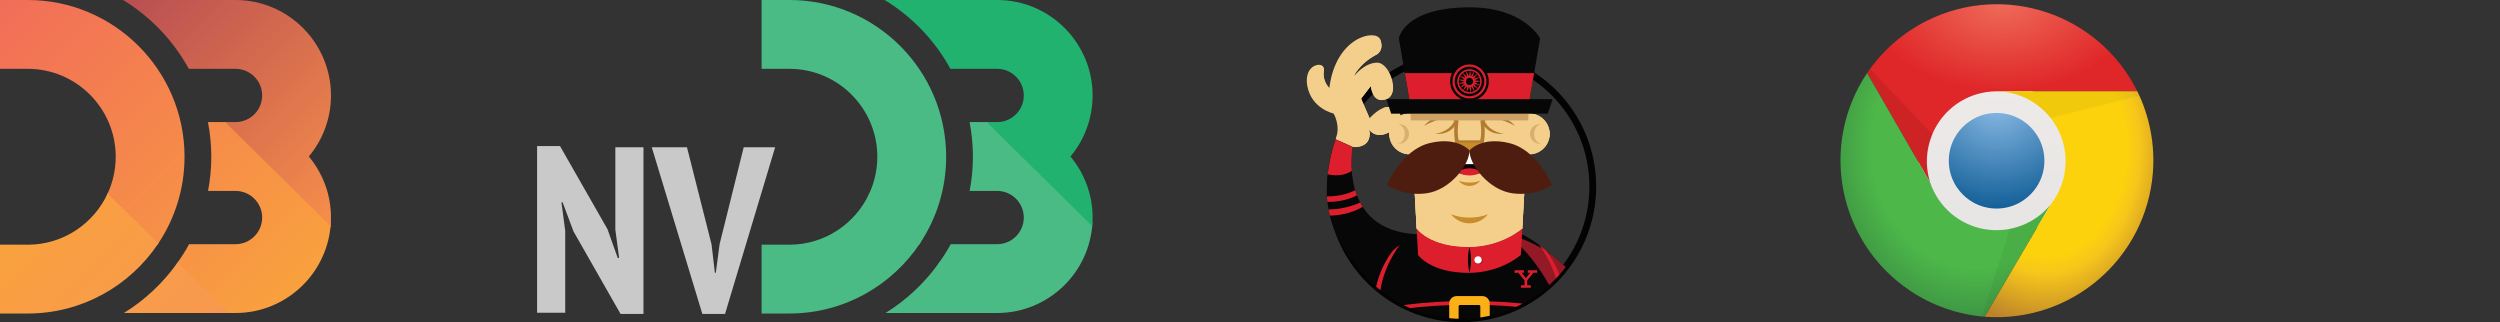 <?xml version="1.0" encoding="utf-8"?>
<!-- Generator: Adobe Illustrator 16.0.0, SVG Export Plug-In . SVG Version: 6.00 Build 0)  -->
<!DOCTYPE svg PUBLIC "-//W3C//DTD SVG 1.1//EN" "http://www.w3.org/Graphics/SVG/1.1/DTD/svg11.dtd">
<svg version="1.1" id="Layer_1" xmlns="http://www.w3.org/2000/svg" xmlns:xlink="http://www.w3.org/1999/xlink" x="0px" y="0px"
	 width="739px" height="95.238px" viewBox="0 0 739 95.238" enable-background="new 0 0 739 95.238" xml:space="preserve">
<rect x="0" y="0" width="739" height="95.238" fill="#333333" stroke="none"/>
<g>
	
		<linearGradient id="SVGID_1_" gradientUnits="userSpaceOnUse" x1="-66.031" y1="132.96" x2="-4.124" y2="71.053" gradientTransform="matrix(1 0 0 -1 104 140.151)">
		<stop  offset="0" style="stop-color:#F9A13E"/>
		<stop  offset="1" style="stop-color:#F89850"/>
	</linearGradient>
	<path fill="url(#SVGID_1_)" d="M97.686,67.139c0.044-0.426,0.076-0.856,0.1-1.289c0.03-0.512-30.799-29.762-30.799-29.762H66.25
		C66.25,36.088,97.497,69.049,97.686,67.139z"/>
	
		<linearGradient id="SVGID_2_" gradientUnits="userSpaceOnUse" x1="-112.193" y1="122.599" x2="-57.386" y2="67.792" gradientTransform="matrix(1 0 0 -1 104 140.151)">
		<stop  offset="0" style="stop-color:#F9A13E"/>
		<stop  offset="1" style="stop-color:#F89850"/>
	</linearGradient>
	<path fill="url(#SVGID_2_)" d="M31.911,56.993c-0.041,0.089-0.081,0.179-0.123,0.269c-0.044,0.094-0.089,0.187-0.134,0.281
		c-0.982,2.049,13.758,16.459,14.943,14.708c0.054-0.078,0.108-0.159,0.163-0.237c0.06-0.092,0.119-0.179,0.178-0.271
		C47.887,70.303,32.332,56.057,31.911,56.993z"/>
	
		<linearGradient id="SVGID_3_" gradientUnits="userSpaceOnUse" x1="-91.831" y1="102.886" x2="-36.316" y2="47.372" gradientTransform="matrix(1 0 0 -1 104 140.151)">
		<stop  offset="0" style="stop-color:#F9A13E"/>
		<stop  offset="1" style="stop-color:#F89850"/>
	</linearGradient>
	<path fill="url(#SVGID_3_)" d="M52.742,77.256c-0.042,0.092-0.339,0.593-0.609,0.858c-0.047,0.091,14.389,14.408,14.389,14.408
		h1.299C67.822,92.522,54.271,77.862,52.742,77.256z"/>
	
		<linearGradient id="SVGID_4_" gradientUnits="userSpaceOnUse" x1="-102.314" y1="141.837" x2="-15.409" y2="54.932" gradientTransform="matrix(1 0 0 -1 104 140.151)">
		<stop  offset="0" style="stop-color:#F16D59"/>
		<stop  offset="1" style="stop-color:#F9A13E"/>
	</linearGradient>
	<path fill="url(#SVGID_4_)" d="M97.805,65.59C97.13,80.556,84.749,92.522,69.623,92.522h-2.045L52.471,77.641
		c1.243-1.752,2.397-3.568,3.427-5.461h13.725c4.34,0,7.873-3.531,7.873-7.873c0-4.341-3.533-7.873-7.873-7.873H61.5
		c0.619-3.271,0.958-6.646,0.958-10.096c0-3.504-0.345-6.925-0.986-10.249h5.045l31.2,30.743
		C97.753,66.418,97.783,66.006,97.805,65.59z M8.207,0H0v20.344h8.207c14.334,0,25.997,11.659,25.997,25.993
		c0,3.899-0.87,7.601-2.415,10.924L46.76,72.014c4.916-7.355,7.789-16.186,7.789-25.677C54.549,20.787,33.76,0,8.207,0z"/>
	
		<linearGradient id="SVGID_5_" gradientUnits="userSpaceOnUse" x1="-57.874" y1="149.887" x2="6.205" y2="85.808" gradientTransform="matrix(1 0 0 -1 104 140.151)">
		<stop  offset="0" style="stop-color:#B94E52"/>
		<stop  offset="1" style="stop-color:#F68E4A"/>
	</linearGradient>
	<path fill="url(#SVGID_5_)" d="M69.623,0H36.39c8.117,4.956,14.838,11.983,19.418,20.344h13.815c4.34,0,7.873,3.53,7.873,7.873
		s-3.533,7.873-7.873,7.873h-3.104l31.199,30.742c0.074-0.834,0.12-1.672,0.12-2.524c0-6.858-2.461-13.15-6.547-18.046
		c4.086-4.894,6.547-11.187,6.547-18.044C97.837,12.659,85.181,0,69.623,0z"/>
	
		<linearGradient id="SVGID_6_" gradientUnits="userSpaceOnUse" x1="-97.239" y1="74.581" x2="-53.355" y2="30.697" gradientTransform="matrix(1 0 0 -1 104 140.151)">
		<stop  offset="0" style="stop-color:#F9A13E"/>
		<stop  offset="1" style="stop-color:#F89850"/>
	</linearGradient>
	<path fill="url(#SVGID_6_)" d="M67.578,92.522h-30.95c6.23-3.847,11.616-8.926,15.843-14.882L67.578,92.522z M46.76,72.014
		L31.789,57.261C27.653,66.15,18.64,72.333,8.207,72.333H0v20.341h8.207C24.268,92.674,38.443,84.458,46.76,72.014z"/>
</g>
<g>
	<path fill="#010101" fill-opacity="0.1" d="M619.378,55.96c0-16.002-12.974-28.975-28.976-28.975
		c-16.004,0-28.977,12.973-28.977,28.975h8.279c0-11.43,9.266-20.697,20.697-20.697c11.431,0,20.696,9.268,20.696,20.697"/>
	
		<radialGradient id="SVGID_7_" cx="1.352" cy="347.717" r="0.186" gradientTransform="matrix(200.445 0 0 -200.445 319.375 69727.219)" gradientUnits="userSpaceOnUse">
		<stop  offset="0.1" style="stop-color:#81B3DF"/>
		<stop  offset="0.9" style="stop-color:#0E5C95"/>
	</radialGradient>
	
		<radialGradient id="SVGID_8_" cx="1.352" cy="348.082" r="0.919" gradientTransform="matrix(200.445 0 0 -200.445 319.375 69727.219)" gradientUnits="userSpaceOnUse">
		<stop  offset="0" style="stop-color:#F6F1EF"/>
		<stop  offset="1" style="stop-color:#DEDEDD"/>
	</radialGradient>
	<circle fill="url(#SVGID_7_)" stroke="url(#SVGID_8_)" stroke-width="9" cx="590.195" cy="47.517" r="18.627"/>
	
		<radialGradient id="SVGID_9_" cx="1.414" cy="347.394" r="0.093" gradientTransform="matrix(429.844 0 0 -283.244 -16 98398.609)" gradientUnits="userSpaceOnUse">
		<stop  offset="0" style="stop-color:#EF6B5A"/>
		<stop  offset="1" style="stop-color:#DF2628"/>
	</radialGradient>
	<path fill="url(#SVGID_9_)" d="M631.795,26.986c-11.396-22.93-39.221-32.278-62.149-20.883c-7.149,3.554-13.26,8.893-17.739,15.5
		l18.627,32.287c-3.431-10.902,2.628-22.523,13.531-25.953c1.918-0.604,3.914-0.924,5.924-0.951"/>
	
		<radialGradient id="SVGID_10_" cx="1.636" cy="347.752" r="0.143" gradientTransform="matrix(334.034 0 0 -387.528 37.75 134806.891)" gradientUnits="userSpaceOnUse">
		<stop  offset="0.65" style="stop-color:#4DB749"/>
		<stop  offset="1" style="stop-color:#398C42"/>
	</radialGradient>
	<path fill="url(#SVGID_10_)" d="M551.906,21.603c-14.258,21.269-8.574,50.066,12.693,64.324c6.58,4.412,14.18,7.062,22.077,7.701
		l19.454-33.114c-7.273,8.817-20.318,10.067-29.135,2.794c-2.996-2.472-5.234-5.734-6.463-9.418"/>
	
		<radialGradient id="SVGID_11_" cx="1.014" cy="347.806" r="0.148" gradientTransform="matrix(268.248 0 0 -359.296 332.75 125008.953)" gradientUnits="userSpaceOnUse">
		<stop  offset="0.6" style="stop-color:#FCD20D"/>
		<stop  offset="0.7" style="stop-color:#F6C61B"/>
		<stop  offset="1" style="stop-color:#BC832B"/>
	</radialGradient>
	<path fill="url(#SVGID_11_)" d="M586.677,93.628c25.53,1.93,47.794-17.201,49.724-42.734c0.623-8.236-0.967-16.492-4.605-23.908
		h-41.807c11.43,0.052,20.654,9.361,20.602,20.791c-0.021,4.625-1.592,9.108-4.459,12.737"/>
	<path opacity="0.075" fill="#010101" enable-background="new    " d="M551.906,21.603l18.627,32.287
		c-1.38-4.643-1.087-9.623,0.828-14.073l-18.628-19.455"/>
	<path opacity="0.05" fill="#010101" enable-background="new    " d="M586.677,93.628l19.454-33.114
		c-3.069,3.661-7.31,6.146-12.004,7.036l-8.279,26.078"/>
	<path opacity="0.05" fill="#010101" enable-background="new    " d="M631.795,26.986h-41.807
		c6.297,0.028,12.239,2.924,16.143,7.863l26.492-6.623"/>
</g>
<g>
	<path fill="#030303" d="M432.088,95.238c-21.913,0-39.74-17.982-39.74-40.084c0-22.102,17.827-40.083,39.74-40.083
		c21.913,0,39.74,17.98,39.74,40.083C471.828,77.256,454,95.238,432.088,95.238z M432.088,17.075
		c-20.808,0-37.737,17.082-37.737,38.079c0,20.998,16.929,38.081,37.737,38.081s37.736-17.083,37.736-38.081
		C469.824,34.157,452.896,17.075,432.088,17.075z"/>
	<g>
		<g>
			<defs>
				<path id="SVGID_12_" d="M453.773,22.767v-0.103l2.261-11.303c0,0-5.023-11.554-21.852-10.172
					c-16.828,1.381-18.963,5.274-21.726,9.921l1.633,7.409l-3.14,2.01c0,0-1.13-3.392-2.888-3.517c0,0,2.637-3.768,0.753-6.405
					s-11.931-2.386-15.824,10.926c0,0-0.502-4.019-2.135-4.019c-1.632,0-7.66,2.135-6.028,8.415
					c1.633,6.279,7.284,8.163,9.168,8.916c0,0,0.878,1.13,0.502,2.637c-0.198,0.792-4.755,14.878-0.949,27.899
					c2.843,9.725,11.929,18.173,11.929,18.173c6.94,6.62,16.304,10.681,26.61,10.681c21.393,0,38.738-17.497,38.738-39.083
					C470.826,41.677,464.062,29.792,453.773,22.767z"/>
			</defs>
			<clipPath id="SVGID_13_">
				<use xlink:href="#SVGID_12_"  overflow="visible"/>
			</clipPath>
			<g clip-path="url(#SVGID_13_)">
				<path fill="#070707" d="M445.75,69.399c0,0,28.155,4.533,31.257,43.903c0,0-5.25,3.342-10.737,3.58
					C466.269,116.882,466.747,86.579,445.75,69.399z"/>
				<path fill="#DD1F2D" d="M462.213,94.024c0.221,0.637,0.428,1.27,0.625,1.897c1.85-0.188,5.996-0.773,9.669-2.437
					c-0.257-0.616-0.521-1.213-0.792-1.798C470.365,92.309,467.37,93.414,462.213,94.024L462.213,94.024z"/>
				<g>
					<g>
						<circle fill="#F4CF8C" cx="416.706" cy="39.583" r="6.039"/>
						<circle fill="#F4CF8C" cx="416.706" cy="39.583" r="6.039"/>
						<path fill="#F4CF8C" d="M410.667,39.583c0,0.185,0.01,0.368,0.026,0.55c0.431-0.183,0.89-0.421,1.378-0.734
							c2.861-1.828,2.946-4.008,2.307-5.389C412.198,34.92,410.667,37.072,410.667,39.583L410.667,39.583z"/>
						<circle fill="#F4CF8C" cx="413.586" cy="39.583" r="2.919"/>
						<g>
							<path fill="#D8AF6F" d="M413.586,36.664c-0.119,0-0.235,0.008-0.35,0.022c1.138,0.174,2.02,1.402,2.02,2.897
								c0,1.494-0.882,2.723-2.02,2.896c0.115,0.014,0.23,0.023,0.35,0.023c1.611,0,2.919-1.307,2.919-2.918
								S415.198,36.664,413.586,36.664z"/>
							<path fill="#F4CF8C" d="M413.236,36.686c-0.09-0.014-0.182-0.022-0.275-0.022c-1.268,0-2.295,1.307-2.295,2.919
								C410.667,38.088,411.79,36.859,413.236,36.686z"/>
							<path fill="#F4CF8C" d="M410.667,39.583c0,1.611,1.027,2.918,2.295,2.918c0.093,0,0.185-0.009,0.275-0.023
								C411.79,42.306,410.667,41.076,410.667,39.583z"/>
						</g>
					</g>
					<g>
						<circle fill="#F4CF8C" cx="452.046" cy="39.583" r="6.039"/>
						<circle fill="#F4CF8C" cx="452.046" cy="39.583" r="6.039"/>
						<circle fill="#F4CF8C" cx="455.167" cy="39.583" r="2.919"/>
						<g>
							<path fill="#D8AF6F" d="M453.496,39.583c0-1.495,0.881-2.724,2.02-2.897c-0.114-0.014-0.231-0.022-0.349-0.022
								c-1.613,0-2.919,1.307-2.919,2.919c0,1.611,1.306,2.918,2.919,2.918c0.118,0,0.235-0.009,0.349-0.023
								C454.377,42.306,453.496,41.076,453.496,39.583L453.496,39.583z"/>
							<path fill="#F4CF8C" d="M458.086,39.583c0-1.612-1.027-2.919-2.295-2.919c-0.094,0-0.185,0.008-0.275,0.022
								C456.963,36.859,458.086,38.088,458.086,39.583z"/>
							<path fill="#F4CF8C" d="M455.516,42.479c0.091,0.014,0.182,0.023,0.276,0.023c1.267,0,2.295-1.307,2.295-2.918
								C458.086,41.076,456.963,42.306,455.516,42.479z"/>
						</g>
					</g>
				</g>
				<g>
					<path fill="#F4CF8C" d="M399.835,43.44c0,0,5.76,0.752,5.008-5.008c0,0,2.003,3.13,6.511,0.25
						c4.507-2.879,2.128-6.636,0.877-6.76c-1.252-0.125-3.005-1.503-7.388,3.005l-2.504-5.76l2.88-3.756
						c0,0,0.395,5.426,4.581,3.902c4.184-1.522,1.054-10.789-2.703-10.789c-3.756,0-6.761,3.881-6.761,3.881
						s1.252-3.505,6.761-6.385c0,0,2.129-1.252,0.877-4.382c-1.252-3.131-13.147-0.877-15.025,14.398c0,0-2.128-2.003-1.627-5.133
						c0.5-3.13-6.136-2.253-4.884,4.507c1.252,6.762,7.763,8.138,7.763,8.138s2.211,3.577,0.626,7.638
						C394.828,41.187,397.332,44.317,399.835,43.44z"/>
					<g>
						<path fill="#F4CF8C" d="M411.355,38.683c4.507-2.879,2.128-6.636,0.877-6.76c-0.77-0.077-1.73-0.625-3.374,0.009l1.477,3.039
							c0,0-0.304,4.347-5.156,3.234c0,0-0.051,0.171-0.178,0.431C405.551,39.281,407.57,41.102,411.355,38.683z"/>
						<path fill="#F4CF8C" d="M404.886,38.856c-0.75,1.346-3.351,3.931-9.604,0.708c-0.119,0.564-0.232,1.064-0.456,1.622
							c0,0,2.504,3.131,5.008,2.254C399.835,43.44,405.303,44.151,404.886,38.856L404.886,38.856z"/>
					</g>
					<path fill="#F4CF8C" d="M405.219,25.411c0,0,0.396,5.426,4.581,3.902c1.71-0.623,2.198-2.54,1.92-4.589
						c-1.044,1.081-4.269,3.823-5.531-1.984l-5.762,6.671l-4.549,2.628l5.661-1.415l3.305,4.303l-2.504-5.76L405.219,25.411z"/>
					<path fill="#F4CF8C" d="M401.279,20.778c0.933-1.283,2.688-3.121,5.819-4.757c0,0,2.128-1.252,0.876-4.382
						c-0.021-0.054-0.046-0.106-0.075-0.156c-0.297,0.947-0.877,2.076-2.013,2.866c-2.325,1.618-10.614,7.379-7.986,16.072
						C397.9,30.421,396.837,25.042,401.279,20.778z"/>
					<path fill="#F4CF8C" d="M392.831,25.915c-0.439-0.477-1.938-2.33-1.509-5.011c0.198-1.236-0.719-1.845-1.823-1.715
						c-0.196,3.367,0.268,10.188,6.885,12.143C396.384,31.331,393.877,30.14,392.831,25.915z"/>
				</g>
				<path fill="#070707" d="M394.828,41.187l5.008,2.254c0,0-4.507,24.792,19.032,25.793c0,0,0.166,15.945-14.358,15.696
					C404.509,84.929,385.313,69.681,394.828,41.187z"/>
				<path fill="#DD1F2D" d="M400.827,56.927c-0.077-0.228-0.148-0.455-0.217-0.683l-0.004-0.013
					c-1.112,0.577-4.105,1.871-8.397,1.829c0.02,0.554,0.052,1.096,0.093,1.633c2.155,0.006,5.711-0.285,8.813-1.958l-0.006-0.017
					c-0.09-0.234-0.173-0.469-0.253-0.705L400.827,56.927z"/>
				<path fill="#DD1F2D" d="M402.415,60.479c-0.119-0.206-0.232-0.413-0.342-0.623l-0.001-0.002
					c-1.282,0.607-4.854,2.061-9.539,2.064c0.082,0.616,0.178,1.22,0.285,1.812c2.549,0.002,6.317-0.45,10.001-2.583l-0.01-0.017
					c-0.129-0.203-0.252-0.408-0.372-0.614L402.415,60.479L402.415,60.479z"/>
				<path fill="#DD1F2D" d="M394.828,41.187c-1.36,3.726-1.933,7.144-2.383,10.35c2.381,0.459,4.784,0.502,7.136-1.017
					c-0.3-4.015,0.255-7.079,0.255-7.079L394.828,41.187z"/>
				<path fill="#070707" d="M448.499,68.604h-28.245c-30.064,13.203-23.065,62.992-23.065,62.992h37.381v-22.768l2.068,22.768
					h34.925C471.563,131.595,478.562,81.807,448.499,68.604z"/>
				<path fill="#931926" d="M473.831,114.945c-0.422-10.697-2.57-24.463-9.776-34.766c-8.632-9.218-18.305-10.78-18.305-10.78
					c20.998,17.18,20.52,47.483,20.52,47.483C469.076,116.759,471.819,115.826,473.831,114.945z"/>
				<path fill="#DD1F2D" d="M398.405,99.626c-0.098,0.457-0.191,0.916-0.279,1.373c8.308-3.06,21.454-5.036,36.25-5.036
					c14.797,0,27.942,1.976,36.25,5.036c-0.088-0.457-0.181-0.916-0.279-1.373c-8.322-3.002-21.339-4.936-35.971-4.936
					S406.727,96.624,398.405,99.626z"/>
				<path fill="#DD1F2D" d="M400.051,93.339c-0.13,0.411-0.255,0.824-0.376,1.237c8.345-2.75,20.793-4.498,34.702-4.498
					s26.357,1.747,34.702,4.498c-0.121-0.413-0.247-0.826-0.377-1.237c-8.34-2.681-20.625-4.375-34.325-4.375
					C420.676,88.964,408.391,90.658,400.051,93.339L400.051,93.339z"/>
				<path fill="#DD1F2D" d="M411.737,74.069c-6.438,8.299-5.744,18.395-5.744,18.395l1.75-0.795
					c-0.55-8.807,3.469-15.783,5.998-19.247C413.046,72.949,412.379,73.498,411.737,74.069z"/>
				<path fill="#DD1F2D" d="M455.012,72.422c2.528,3.463,6.548,10.44,5.998,19.247l1.75,0.795c0,0,0.694-10.095-5.744-18.394
					C456.374,73.498,455.707,72.949,455.012,72.422L455.012,72.422z"/>
				<path fill="#F4CF8C" d="M449.997,67.567c0,0-6.003,5.47-15.876,5.47c-11.74,0-15.366-5.47-15.366-5.47l-2.079-38.254h35.399
					L449.997,67.567L449.997,67.567z"/>
				<path fill="#F4CF8C" d="M449.997,67.567c0,0-6.003,5.47-15.876,5.47c-11.74,0-15.366-5.47-15.366-5.47l-2.079-38.254h35.399
					L449.997,67.567L449.997,67.567z"/>
				<path fill="#F4CF8C" d="M449.997,67.567c0,0-6.003,5.47-15.876,5.47c-11.74,0-15.366-5.47-15.366-5.47l-2.079-38.254h35.399
					L449.997,67.567L449.997,67.567z"/>
				<path fill="#B27D30" d="M438.871,35.834l0.874-1.112c0,0,3.182-0.16,8.074,2.465c0,0-3.54-4.375-8.869-2.903l0.16-0.955
					l-1.511,2.465c0,0,0.556,3.301-0.04,5.687h-6.363c-0.597-2.386-0.04-5.687-0.04-5.687l-1.511-2.465l0.159,0.955
					c-5.328-1.472-8.868,2.903-8.868,2.903c4.891-2.625,8.073-2.465,8.073-2.465l0.875,1.112c-1.71,3.42-5.727,3.699-5.727,3.699
					c4.216,0.438,5.767-2.187,5.767-2.187c-0.239,2.068,0.199,4.791,0.199,4.791l4.235,2.984l0.021-0.021l0.021,0.021l4.234-2.984
					c0,0,0.438-2.722,0.199-4.791c0,0,1.551,2.625,5.767,2.187C444.597,39.533,440.58,39.255,438.871,35.834L438.871,35.834z"/>
				<ellipse fill="#070707" cx="434.376" cy="48.223" rx="5.806" ry="3.48"/>
				<path fill="#DD1F2D" d="M434.376,51.877c1.314,0,2.525-0.436,3.499-0.877c-0.682-0.737-1.994-1.237-3.499-1.237
					c-1.506,0-2.817,0.5-3.499,1.237C431.851,51.441,433.062,51.877,434.376,51.877z"/>
				<path fill="#FFFFFF" d="M434.376,44.744c-3.207,0-5.806,1.558-5.806,3.479c0,0.1,0.009,0.199,0.023,0.298h11.566
					c0.014-0.099,0.023-0.198,0.023-0.298C440.182,46.301,437.583,44.744,434.376,44.744L434.376,44.744z"/>
				<path fill="#C98C2B" d="M434.376,53.969c-1.178,0-2.274-0.21-3.189-0.572c0.733,0.951,1.888,1.567,3.189,1.567
					c1.301,0,2.456-0.616,3.189-1.567C436.65,53.759,435.554,53.969,434.376,53.969L434.376,53.969z"/>
				<path fill="#C98C2B" d="M434.376,64.32c-2.013,0-3.885-0.361-5.449-0.979c1.254,1.625,3.225,2.676,5.449,2.676
					c2.224,0,4.194-1.051,5.448-2.676C438.26,63.959,436.389,64.32,434.376,64.32L434.376,64.32z"/>
				<polygon fill="#CEA063" points="451.734,35.596 452.076,29.313 416.677,29.313 417.019,35.596 				"/>
				<path fill="#070707" d="M452.153,29.313l3.106-17.953c0,0-4.684-9.192-20.78-9.192c-19.566,0-20.985,9.192-20.985,9.192
					l3.105,17.953H452.153z"/>
				<polygon fill="#DD1F2D" points="416.6,29.313 452.154,29.313 453.485,21.614 415.268,21.614 				"/>
				<polygon fill="#070707" points="411.231,33.608 409.8,29.313 458.952,29.313 457.521,33.608 				"/>
				<g>
					<circle fill="#070707" cx="434.376" cy="24.075" r="5.724"/>
					<path fill="#DD1F2D" d="M434.376,29.099c-2.771,0-5.024-2.253-5.024-5.022c0-2.771,2.254-5.025,5.024-5.025
						c2.77,0,5.024,2.254,5.024,5.025C439.4,26.845,437.146,29.099,434.376,29.099L434.376,29.099z M434.376,19.708
						c-2.409,0-4.368,1.959-4.368,4.369c0,2.407,1.959,4.365,4.368,4.365s4.368-1.958,4.368-4.365
						C438.744,21.667,436.785,19.708,434.376,19.708z"/>
					<path fill="#DD1F2D" d="M434.376,27.702c-2,0-3.627-1.626-3.627-3.626s1.627-3.627,3.627-3.627s3.627,1.627,3.627,3.627
						S436.376,27.702,434.376,27.702L434.376,27.702z M434.376,20.923c-1.738,0-3.153,1.415-3.153,3.153
						c0,1.738,1.415,3.152,3.153,3.152c1.738,0,3.152-1.414,3.152-3.152C437.529,22.337,436.114,20.923,434.376,20.923z"/>
					<polygon fill="#DD1F2D" points="436.934,21.612 435.682,23.217 437.651,22.702 435.903,23.745 437.925,23.977 435.919,24.32 
						437.722,25.265 435.727,24.86 437.065,26.393 435.353,25.294 436.046,27.207 434.845,25.564 434.802,27.599 434.276,25.632 
						433.5,27.514 433.72,25.49 432.317,26.964 433.252,25.158 431.411,26.026 432.938,24.678 430.908,24.823 432.816,24.118 
						430.872,23.519 432.906,23.551 431.309,22.29 433.195,23.056 432.161,21.303 433.643,22.697 433.312,20.689 434.19,22.525 
						434.607,20.533 434.763,22.561 435.871,20.855 435.284,22.803 					"/>
					<path fill="#070707" d="M435.46,24.076c0,0.598-0.486,1.083-1.084,1.083c-0.598,0-1.083-0.485-1.083-1.083
						c0-0.599,0.486-1.084,1.083-1.084C434.974,22.992,435.46,23.477,435.46,24.076z"/>
				</g>
				<path fill="#DD1F2D" d="M434.121,73.037c-11.734,0-15.362-5.465-15.366-5.47l0.422,7.765c0,0,3.527,5.322,14.95,5.322
					c9.605,0,15.447-5.322,15.447-5.322l0.422-7.765C449.99,67.572,443.988,73.037,434.121,73.037z"/>
				<path fill="#070707" d="M434.375,80.554c0.286-1.01,0.459-2.31,0.459-3.728c0-1.419-0.173-2.719-0.459-3.729
					c-0.285,1.01-0.458,2.31-0.458,3.729C433.917,78.244,434.09,79.544,434.375,80.554L434.375,80.554z"/>
				<circle fill="#931926" cx="437.155" cy="77.064" r="1.073"/>
				<circle fill="#FFFFFF" cx="436.917" cy="76.825" r="1.074"/>
				<path fill="#FCB017" d="M438.176,87.519h-7.6c-1.206,0-2.187,0.981-2.187,2.187v5.407c0,1.206,0.98,2.187,2.187,2.187h7.6
					c1.206,0,2.187-0.981,2.187-2.187v-5.407C440.362,88.5,439.382,87.519,438.176,87.519z M437.584,90.554v3.712
					c0,0.222-0.181,0.401-0.401,0.401h-5.614c-0.222,0-0.401-0.18-0.401-0.401v-3.712c0-0.222,0.18-0.401,0.401-0.401h5.614
					C437.404,90.152,437.584,90.332,437.584,90.554z"/>
				<polygon fill="#C98C2B" points="434.356,45.121 434.376,45.101 434.396,45.121 438.598,42.161 430.155,42.161 				"/>
				<g>
					<path fill="#4E1D0F" d="M434.376,44.465c0,0-3.54-4.215-11.851-2.147c-8.312,2.068-12.566,12.368-12.566,12.368
						s4.533,3.38,11.612,2.465C428.649,56.237,434.416,48.681,434.376,44.465L434.376,44.465z"/>
					<path fill="#4E1D0F" d="M434.376,44.465c0,0,3.539-4.215,11.85-2.147c8.312,2.068,12.567,12.368,12.567,12.368
						s-4.533,3.38-11.612,2.465C440.103,56.237,434.337,48.681,434.376,44.465L434.376,44.465z"/>
				</g>
				<polygon fill="#DD1F2D" points="452.335,80.614 451.045,82.213 449.742,80.614 450.481,80.614 450.481,79.892 447.7,79.892 
					447.7,80.614 448.802,80.614 450.659,82.897 450.659,84.324 449.581,84.324 449.581,85.048 452.506,85.048 452.506,84.324 
					451.427,84.324 451.427,82.897 453.284,80.614 454.383,80.614 454.383,79.892 451.601,79.892 451.601,80.614 				"/>
			</g>
		</g>
	</g>
</g>
<g>
	<g>
		<path fill="#C9C9C9" d="M169.528,68.409l-3.215-8.595h-0.349l1.118,8.456v24.178h-8.316V43.182h6.778L179.59,67.78l3.005,8.456
			h0.419l-1.118-8.316V43.531h8.315v49.266h-6.778L169.528,68.409z"/>
		<path fill="#C9C9C9" d="M210.337,72.252l0.978,8.386h0.28l1.118-8.456l7.127-28.651h9.294L214.32,92.797h-6.708l-14.954-49.266
			h10.412L210.337,72.252z"/>
	</g>
	<g>
		<path fill="#4BBB85" d="M322.82,67.139c0.044-0.426,0.076-0.856,0.1-1.289c0.03-0.512-30.799-29.762-30.799-29.762h-0.737
			C291.384,36.088,322.631,69.049,322.82,67.139z"/>
		<path fill="#4BBB85" d="M257.046,56.993c-0.041,0.089-0.081,0.179-0.123,0.269c-0.044,0.094-0.089,0.187-0.134,0.281
			c-0.982,2.049,13.758,16.459,14.943,14.708c0.054-0.078,0.108-0.159,0.163-0.237c0.06-0.092,0.119-0.179,0.178-0.271
			C273.021,70.303,257.467,56.057,257.046,56.993z"/>
		<path fill="#4BBB85" d="M277.876,77.256c-0.042,0.092-0.339,0.593-0.609,0.858c-0.047,0.091,14.389,14.408,14.389,14.408h1.299
			C292.957,92.522,279.405,77.862,277.876,77.256z"/>
		<path fill="#4BBB85" d="M322.94,65.59c-0.675,14.965-13.056,26.932-28.183,26.932h-2.045l-15.107-14.882
			c1.243-1.752,2.397-3.568,3.427-5.461h13.725c4.34,0,7.873-3.531,7.873-7.873c0-4.341-3.533-7.873-7.873-7.873h-8.122
			c0.619-3.271,0.958-6.646,0.958-10.096c0-3.504-0.345-6.925-0.986-10.249h5.045l31.2,30.743
			C322.888,66.418,322.918,66.006,322.94,65.59z M233.341,0h-8.207v20.344h8.207c14.334,0,25.997,11.659,25.997,25.993
			c0,3.899-0.87,7.601-2.415,10.924l14.972,14.752c4.916-7.355,7.789-16.186,7.789-25.677C279.684,20.787,258.895,0,233.341,0z"/>
		<path fill="#21B270" d="M294.757,0h-33.233c8.117,4.956,14.838,11.983,19.418,20.344h13.815c4.34,0,7.873,3.53,7.873,7.873
			s-3.533,7.873-7.873,7.873h-3.104l31.199,30.742c0.074-0.834,0.12-1.672,0.12-2.524c0-6.858-2.461-13.15-6.547-18.046
			c4.086-4.894,6.547-11.187,6.547-18.044C322.972,12.659,310.316,0,294.757,0z"/>
		<path fill="#4BBB85" d="M292.712,92.522h-30.95c6.23-3.847,11.616-8.926,15.843-14.882L292.712,92.522z M271.895,72.014
			l-14.971-14.752c-4.136,8.889-13.149,15.071-23.583,15.071h-8.207v20.341h8.207C249.402,92.674,263.578,84.458,271.895,72.014z"/>
	</g>
</g>
</svg>
